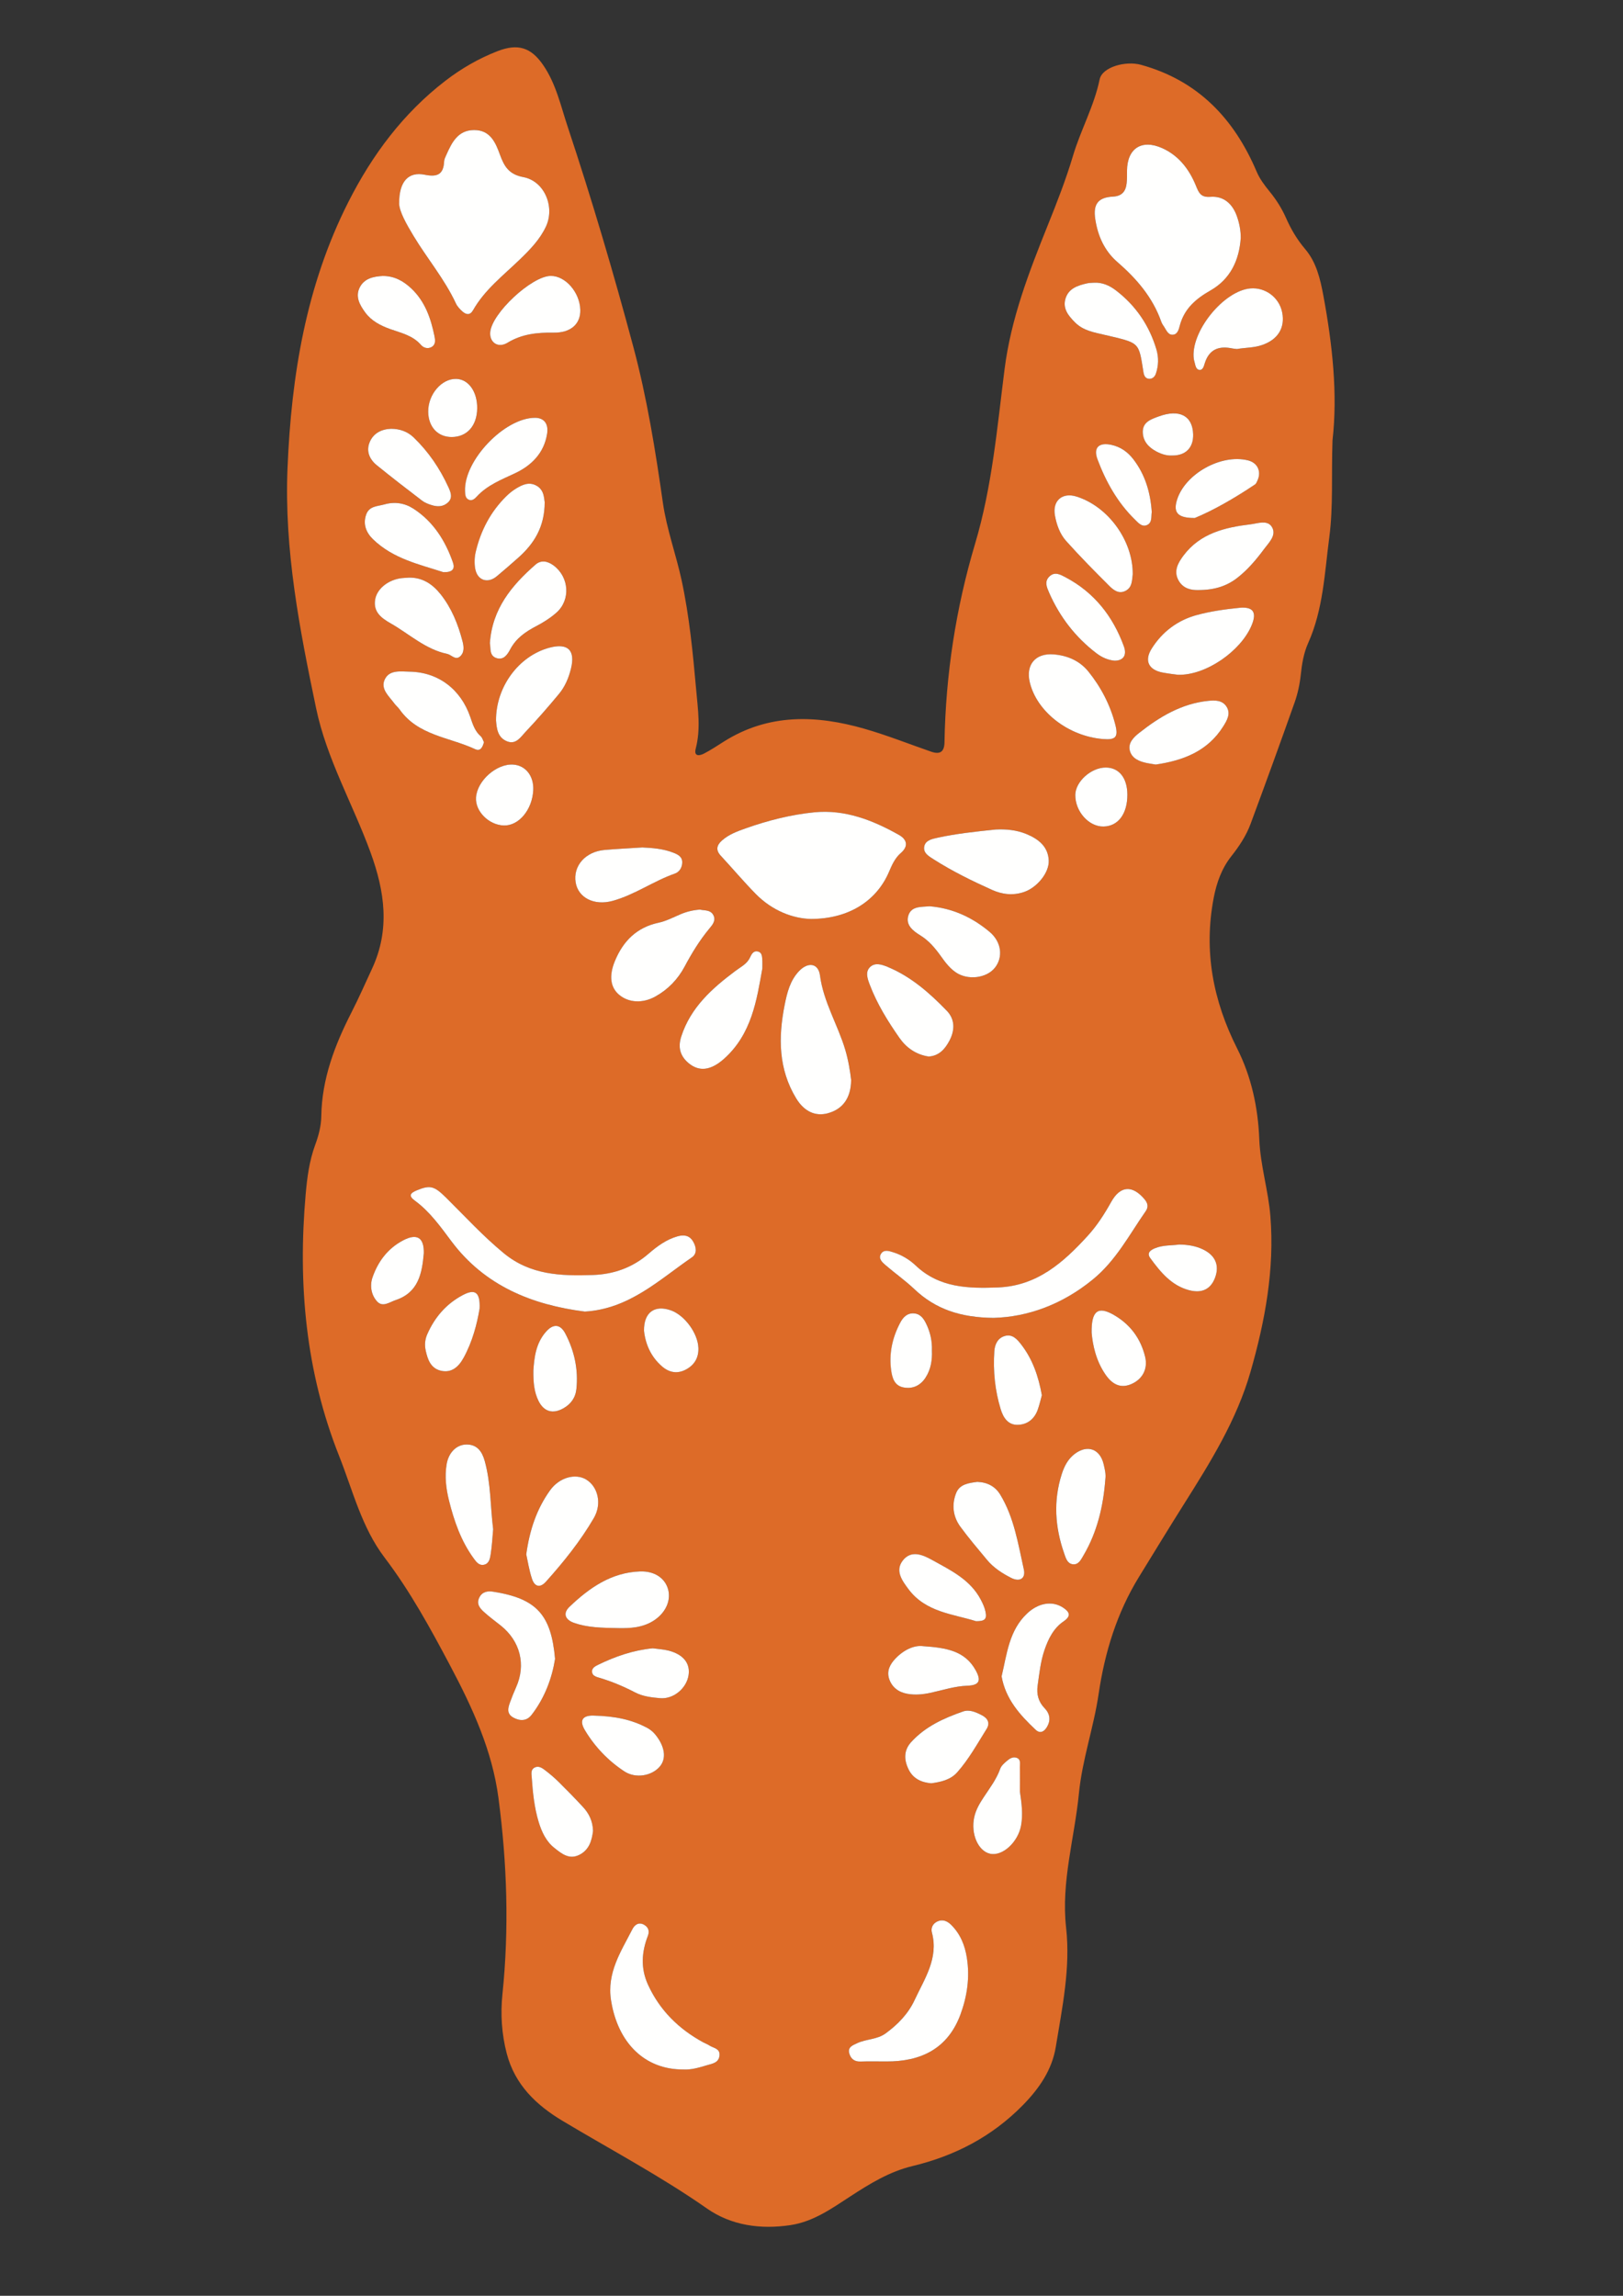 <?xml version="1.0" encoding="utf-8"?>
<!-- Generator: Adobe Illustrator 25.4.1, SVG Export Plug-In . SVG Version: 6.00 Build 0)  -->
<svg version="1.1" id="Layer_1" xmlns="http://www.w3.org/2000/svg" xmlns:xlink="http://www.w3.org/1999/xlink" x="0px" y="0px"
	 viewBox="0 0 595.28 841.89" style="enable-background:new 0 0 595.28 841.89;" xml:space="preserve">
<rect x="0" y="0" width="595.28" height="841.89" fill="#333333" stroke="none"/>
<style type="text/css">
	.st0{fill:#DD6B28;}
	.st1{fill:#FFFFFE;}
</style>
<path class="st0" d="M488.73,161.49c-0.44,12.84,0.31,24.27-1.18,35.57c-1.72,13.08-2.22,26.42-7.75,38.76
	c-1.65,3.69-2.29,7.66-2.72,11.71c-0.36,3.4-1.11,6.85-2.25,10.08c-5.27,14.89-10.67,29.74-16.16,44.55
	c-1.61,4.33-4.16,8.17-7.04,11.82c-3.54,4.48-5.41,9.7-6.48,15.31c-3.72,19.46-0.25,37.64,8.62,55.22
	c5.22,10.36,7.65,21.65,8.11,33.32c0.38,9.54,3.32,18.73,4.07,28.19c1.55,19.49-1.95,38.43-7.3,57.06
	c-5.06,17.64-14.65,33.04-24.33,48.38c-5.6,8.88-11.06,17.85-16.56,26.79c-8.12,13.21-12.57,27.71-14.81,42.94
	c-1.8,12.26-6.01,24.05-7.22,36.39c-1.6,16.42-6.59,32.51-4.71,49.29c1.66,14.8-1.42,29.28-3.78,43.74
	c-1.37,8.39-6.05,15.23-12.09,21.38c-11.36,11.56-24.94,18.59-40.54,22.34c-8.32,2-15.6,6.45-22.74,11.11
	c-6.84,4.46-13.57,9.27-21.96,10.53c-10.94,1.64-21.67,0.15-30.61-6.09c-17.02-11.9-35.31-21.56-53.05-32.19
	c-9.62-5.77-17.4-13.23-20.38-24.61c-1.88-7.19-2.34-14.52-1.58-21.86c2.49-24.05,1.68-48.04-1.47-71.92
	c-2.29-17.35-9.48-32.97-17.63-48.35c-7.29-13.76-14.69-27.34-24.13-39.77c-8.43-11.09-11.64-24.57-16.67-37.24
	c-12.3-30.97-15.16-63.03-12.29-95.88c0.54-6.17,1.33-12.32,3.49-18.18c1.26-3.41,2.2-6.97,2.25-10.52
	c0.21-13.78,4.96-26.14,11.1-38.16c2.68-5.25,5.05-10.65,7.53-16c6.64-14.32,4.67-28.29-0.59-42.67
	c-6.46-17.67-16.06-34.26-19.93-52.76c-6.07-29-11.73-58.11-10.5-88.05c1.4-33.97,6.79-67,22.33-97.67
	c8.75-17.28,20.13-32.55,35.61-44.45c5.84-4.49,12.18-8.15,19.06-10.83c7.4-2.88,12.26-1.48,16.77,5.09
	c4.73,6.88,6.44,14.97,9.03,22.74c8.85,26.61,16.78,53.48,24.03,80.56c5.04,18.81,8.1,37.98,10.85,57.2
	c1.4,9.76,4.82,18.94,6.88,28.48c2.85,13.25,4.13,26.73,5.34,40.22c0.64,7.18,1.7,14.27-0.17,21.44c-0.78,2.98,1.35,2.71,3.02,1.85
	c2.54-1.32,4.94-2.92,7.36-4.45c16.39-10.31,33.83-9.73,51.52-4.65c8.26,2.37,16.29,5.57,24.42,8.39c3.26,1.13,4.86,0.13,4.92-3.49
	c0.42-24.74,4.18-49.17,11.2-72.69c6.29-21.08,8.1-42.6,10.83-64.07c2.35-18.54,8.96-35.65,15.82-52.71
	c3.39-8.42,6.68-16.83,9.27-25.52c2.82-9.49,7.75-18.21,9.78-28.04c0.94-4.56,9.55-6.91,15.18-5.35
	c20.89,5.77,34.13,19.72,42.4,39.15c1.14,2.67,2.86,4.99,4.69,7.22c2.48,3.02,4.55,6.29,6.13,9.87c1.81,4.1,4.04,7.87,6.98,11.33
	c4.13,4.86,5.53,10.91,6.68,17.07C488.73,126.45,490.67,144.58,488.73,161.49z M455.08,87.24c0.02-2.79-0.53-5.46-1.46-8.05
	c-1.65-4.58-4.92-7.38-9.67-7.02c-3.49,0.26-4.23-1.39-5.31-4.04c-2.43-6-6.25-11.05-12.32-13.79c-7.57-3.42-12.9,0.05-12.97,8.25
	c-0.01,1.58,0.04,3.18-0.15,4.74c-0.36,2.91-1.75,4.59-5.02,4.76c-5.47,0.29-7.29,2.79-6.48,8.2c0.92,6.18,3.36,11.67,8.1,15.77
	c7.06,6.12,12.97,12.98,16.13,21.94c0.23,0.67,0.67,1.27,1.06,1.87c0.79,1.18,1.42,2.85,2.97,2.87c1.96,0.02,2.39-2.02,2.76-3.4
	c1.66-6.19,5.88-9.78,11.24-12.84C451.25,102.35,454.52,95.45,455.08,87.24z M146.4,74.69c0.09,2.83,2.6,7.38,5.26,11.81
	c5.03,8.35,11.4,15.86,15.55,24.77c0.53,1.13,1.47,2.14,2.42,2.98c1.36,1.2,2.76,1.48,3.88-0.49c4.28-7.53,11.08-12.74,17.16-18.61
	c3.71-3.59,7.36-7.31,9.58-12.08c3.36-7.22-0.57-16.67-8.32-18.11c-5.22-0.97-7-3.91-8.53-8.14c-1.63-4.51-3.57-9.13-9.5-9.11
	c-5.94,0.02-8.16,4.53-10.19,9.09c-0.35,0.78-0.78,1.61-0.82,2.43c-0.22,4.86-2.64,5.77-7.11,4.86
	C149.97,62.9,146.32,66.31,146.4,74.69z M297.42,336.99c13.95,0,24.14-6.67,28.65-17.31c1.07-2.54,2.2-5.05,4.32-6.88
	c2.99-2.58,2.15-5.02-0.66-6.61c-9.61-5.44-19.86-9.42-31.07-8.31c-8.54,0.85-16.97,2.99-25.13,5.87c-3.11,1.1-6.23,2.21-8.76,4.49
	c-1.92,1.73-2.35,3.48-0.43,5.55c4.3,4.65,8.39,9.49,12.82,14.01C283.32,334.07,291.01,336.86,297.42,336.99z M214.51,480.97
	c16.29-0.98,27.2-11.61,39.25-19.87c2-1.37,1.64-3.83,0.4-5.89c-1.35-2.24-3.4-2.47-5.65-1.83c-4.11,1.16-7.5,3.67-10.64,6.38
	c-5.93,5.13-12.78,7.55-20.5,7.81c-11.6,0.39-22.85,0.04-32.61-8c-7.58-6.25-14.16-13.44-21.09-20.29
	c-4.34-4.29-5.82-4.84-10.85-2.74c-2.33,0.97-3.15,1.95-0.66,3.77c5.52,4.03,9.36,9.5,13.43,14.93
	C177.85,471.58,195.22,478.52,214.51,480.97z M364.44,483.28c12.65-0.35,25.23-4.98,36.37-14.06c8.47-6.91,13.37-16.41,19.43-25.09
	c1.03-1.48,0.76-2.89-0.42-4.3c-4.42-5.29-8.88-5.09-12.25,0.93c-2.47,4.42-5.21,8.67-8.57,12.38c-8.93,9.82-18.6,18.44-32.97,18.99
	c-10.95,0.42-21.55,0.16-30.22-8.08c-2.25-2.14-5.03-3.81-8.11-4.79c-1.7-0.54-3.6-1.19-4.65,0.68c-0.93,1.66,0.58,3.01,1.73,4
	c3.48,3,7.28,5.66,10.6,8.82C343.11,480.11,352.36,483.18,364.44,483.28z M312.18,396.02c-0.37-3.26-1.01-7.21-2.18-11.09
	c-2.75-9.18-7.97-17.47-9.26-27.24c-0.59-4.45-4.32-5.04-7.6-1.66c-3.35,3.45-4.46,7.96-5.36,12.5
	c-2.36,11.89-2.31,23.52,4.24,34.27c2.97,4.88,7.11,6.66,11.57,5.45C309.08,406.76,312.11,402.71,312.18,396.02z M325.02,755.95
	c12.92,0.09,22.66-4.78,27.24-17.21c2.49-6.75,3.48-13.6,2.36-20.73c-0.73-4.66-2.42-8.87-5.84-12.21c-1.42-1.39-3.14-2.1-5.1-1.13
	c-1.62,0.8-2.32,2.38-1.89,3.99c2.52,9.47-2.71,16.95-6.34,24.77c-2.33,5.02-6.15,8.97-10.64,12.24c-3.15,2.3-7.14,2.02-10.51,3.62
	c-1.56,0.74-3.44,1.38-2.83,3.65c0.52,1.97,1.84,3.11,4.1,3.04C318.72,755.87,321.87,755.95,325.02,755.95z M250.66,758.9
	c2.78,0.18,5.67-0.66,8.57-1.53c2.06-0.61,4.45-0.9,4.67-3.67c0.21-2.54-2.25-2.63-3.72-3.59c-0.72-0.47-1.55-0.76-2.3-1.17
	c-8.95-4.9-15.91-11.72-20.2-21.1c-2.74-5.99-2.38-11.94-0.05-17.95c0.63-1.62,0.27-3.13-1.4-4.05c-2.06-1.14-3.52,0.13-4.29,1.64
	c-4.19,8.23-9.46,15.94-7.8,26.22C226.62,749.08,236.39,758.96,250.66,758.9z M365.24,304.19c-7.5,0.79-14.5,1.51-21.38,3.03
	c-1.93,0.42-4.34,0.89-4.84,3.08c-0.58,2.53,1.76,3.78,3.52,4.9c6.78,4.32,14,7.85,21.31,11.14c3.73,1.68,7.71,2.16,11.76,0.77
	c4.78-1.64,9.25-7.07,9.04-11.56c-0.24-5.15-3.77-7.84-8.09-9.65C372.78,304.3,368.78,304.02,365.24,304.19z M256.72,333.56
	c-2.58,0.2-4.92,0.76-7.18,1.73c-2.62,1.12-5.22,2.49-7.97,3.07c-8.07,1.72-13.05,6.79-16.05,14.13c-2.22,5.41-1.6,9.62,1.59,12.3
	c3.49,2.94,8.64,3.22,13.29,0.63c4.63-2.58,8.23-6.31,10.7-10.93c2.64-4.95,5.52-9.67,9.11-14c1.11-1.34,2.56-2.99,1.4-5.02
	C260.5,333.56,258.36,333.96,256.72,333.56z M279.61,355.14c0-1.58,0.04-2.16-0.01-2.73c-0.12-1.4,0.07-3.13-1.73-3.51
	c-1.51-0.32-2.23,0.98-2.79,2.2c-1.09,2.37-3.35,3.44-5.29,4.89c-8.59,6.41-16.47,13.4-19.93,24.1c-1.24,3.84-0.52,7.04,2.58,9.68
	c3.9,3.33,8.21,2.85,13.06-1.46C275.75,379.21,277.56,366.63,279.61,355.14z M404.47,271.01c4.74,0.4,5.79-0.65,4.58-5.34
	c-1.85-7.16-5.23-13.66-9.85-19.39c-3.19-3.97-7.7-5.9-12.76-6.3c-6.66-0.53-10.28,3.78-8.74,10.24
	C380.27,261,391.8,269.95,404.47,271.01z M203.58,608.34c-1.42-16.19-6.77-22.15-22.69-24.65c-2.04-0.32-4.08-0.01-5.13,2.22
	c-1.08,2.31,0.28,3.9,1.79,5.26c1.92,1.73,4.01,3.27,6.04,4.88c7.23,5.71,9.4,14.42,5.7,22.69c-0.82,1.83-1.57,3.7-2.25,5.59
	c-0.77,2.12-1.25,4.21,1.35,5.58c2.49,1.31,4.85,1.18,6.59-1.06C199.84,622.57,202.46,615.34,203.58,608.34z M193.02,570
	c0.57,2.55,1.06,5.83,2.07,8.94c0.93,2.84,2.89,3.56,5.12,1.08c6.53-7.27,12.66-14.9,17.57-23.34c3.09-5.31,1.46-11.6-2.87-14.16
	c-3.91-2.32-9.77-0.77-13.2,4.02C196.88,553.31,194.26,561.02,193.02,570z M432.04,247.45c10.27,0.29,23.05-8.68,27.02-18.09
	c2.02-4.78,0.66-6.98-4.54-6.46c-5.25,0.53-10.56,1.27-15.63,2.66c-6.97,1.92-12.63,6.16-16.49,12.33
	c-2.78,4.43-1.09,7.77,4.04,8.74C428.68,247.06,430.96,247.3,432.04,247.45z M340.6,387.44c3.82-0.23,6.04-2.75,7.7-5.95
	c1.98-3.82,1.97-7.74-1.04-10.85c-6.31-6.52-13.1-12.51-21.63-16.05c-2.16-0.9-4.67-1.74-6.5,0.02c-1.87,1.79-0.95,4.31-0.12,6.48
	c2.66,7.04,6.6,13.4,10.89,19.51C332.43,384.22,335.95,386.73,340.6,387.44z M227.56,597.06c2.97-0.03,8.16,0.07,12.68-3.08
	c4.18-2.91,6.02-7.44,4.71-11.51c-1.26-3.94-5.06-6.4-10.22-6.21c-10.54,0.38-18.6,6.04-25.85,12.97c-2.45,2.34-1.67,4.71,1.65,5.88
	C215.3,596.8,220.34,596.97,227.56,597.06z M181.93,264.16c0.23,2.8,0.48,6.33,4.15,7.73c3.23,1.24,4.95-1.67,6.7-3.52
	c4.23-4.48,8.29-9.14,12.23-13.88c2.21-2.66,3.58-5.9,4.41-9.25c1.7-6.87-1.15-9.56-8.01-7.69
	C190.3,240.57,181.89,251.82,181.93,264.16z M415.46,210.59c0.1-12.28-8.92-24.78-20.55-28.48c-5.28-1.68-8.95,1.5-7.97,6.92
	c0.62,3.44,1.82,6.8,4.11,9.36c5.05,5.64,10.38,11.03,15.74,16.38c1.58,1.58,3.55,3.21,6.11,1.86
	C415.3,215.35,415.16,212.85,415.46,210.59z M149.88,211.83c-1.14,0.1-2.31,0.1-3.43,0.32c-4.6,0.88-8.26,4.05-8.85,7.78
	c-0.73,4.59,2.43,6.8,5.73,8.69c6.81,3.89,12.7,9.5,20.7,11.18c1.58,0.33,2.98,2.43,4.69,0.96c1.73-1.49,1.39-3.79,0.9-5.7
	c-1.61-6.15-3.97-12.03-7.95-17.06C158.69,214.24,154.96,211.68,149.88,211.83z M367.37,614.74c1.45,8.34,6.74,14.18,12.49,19.59
	c1.99,1.87,3.71,0.15,4.6-1.94c0.96-2.25,0.29-4.32-1.3-5.95c-2.32-2.38-3.02-5.21-2.58-8.31c0.62-4.39,1.07-8.84,2.52-13.07
	c1.42-4.12,3.32-7.99,7.05-10.53c3.06-2.08,1.91-3.65-0.44-5.13c-3.86-2.42-8.86-1.59-12.95,2.24
	C370.09,597.89,369.32,606.53,367.37,614.74z M177.5,272.16c-0.36-0.69-0.58-1.64-1.18-2.16c-2.19-1.9-2.96-4.53-3.84-7.09
	c-3.44-10.07-11.64-16.41-22.19-16.6c-3.26-0.06-7.56-0.82-9.23,2.98c-1.52,3.46,1.65,6.03,3.55,8.64c0.59,0.81,1.4,1.46,1.98,2.27
	c6.76,9.57,18.25,10.11,27.69,14.53C176.23,275.65,177.02,273.95,177.5,272.16z M235.6,310.77c-4.92,0.32-9.36,0.54-13.8,0.91
	c-7.05,0.6-11.65,5.81-10.66,11.92c0.91,5.58,6.74,8.64,13.59,6.75c8.06-2.22,14.93-7.25,22.8-10c1.66-0.58,2.68-2.21,2.7-4.11
	c0.02-2.14-1.68-2.94-3.27-3.55C243.16,311.21,239.15,310.93,235.6,310.77z M405.41,542.48c0.28-1.92-0.21-3.75-0.65-5.56
	c-1.32-5.55-5.85-7.23-10.44-3.88c-2.54,1.86-3.95,4.55-4.89,7.45c-3.15,9.82-2.51,19.57,0.87,29.19c0.55,1.58,1.08,3.6,3,3.93
	c2.27,0.39,3.2-1.73,4.09-3.26C402.46,561.77,404.67,552.32,405.41,542.48z M453.7,127.99c3.04-0.54,6.23-0.41,9.27-1.47
	c5.74-1.99,8.4-6.29,7.29-11.93c-1.07-5.44-6.11-9.25-11.62-8.8c-9.9,0.81-22.15,16.07-20.79,25.91c0.06,0.43,0.21,0.84,0.31,1.26
	c0.28,1.11,0.52,2.58,1.71,2.72c1.35,0.15,1.68-1.41,1.99-2.43c1.59-5.14,5.16-6.48,10.05-5.46
	C452.48,127.89,453.06,127.91,453.7,127.99z M439.36,216.38c6.13,0.02,10.67-1.47,14.64-4.61c3.74-2.96,6.79-6.58,9.61-10.38
	c1.75-2.36,4.61-4.99,2.99-7.97c-1.6-2.93-5.28-1.45-7.94-1.13c-9.38,1.12-18.43,3.28-24.56,11.42c-2,2.65-3.76,5.67-1.85,9.13
	C434.01,216.03,437.18,216.42,439.36,216.38z M180.88,560.78c-1.05-8.19-0.79-16.74-3.07-24.98c-0.94-3.41-2.72-6.14-6.75-6.09
	c-3.68,0.05-6.56,3-7.25,7.32c-0.72,4.46-0.19,8.88,0.89,13.23c1.87,7.56,4.42,14.86,9.07,21.23c0.9,1.24,1.95,2.73,3.82,2.29
	c1.87-0.44,2.14-2.3,2.38-3.78C180.43,567.05,180.57,564.02,180.88,560.78z M199.78,184.14c-0.29-1.65-0.23-4.54-3.09-6.08
	c-2.66-1.43-5.04-0.3-7.28,1.04c-1.34,0.8-2.6,1.81-3.71,2.91c-5.78,5.7-9.4,12.65-11.22,20.51c-0.44,1.91-0.5,4.05-0.17,5.99
	c0.75,4.36,4.6,5.64,7.96,2.8c2.63-2.22,5.24-4.47,7.81-6.75C195.88,199.39,199.78,193.24,199.78,184.14z M358.44,543.42
	c-2.96,0.41-6.44,0.74-7.76,4.12c-1.66,4.22-1.17,8.6,1.55,12.31c3.05,4.16,6.42,8.09,9.71,12.08c2.42,2.93,5.58,4.98,8.9,6.68
	c3.16,1.61,5.43,0.28,4.67-3.12c-2.1-9.34-3.54-18.95-8.62-27.35C365.05,545.12,362.22,543.56,358.44,543.42z M340.98,332.34
	c-3.13,0.3-6.72-0.13-7.82,3.42c-1.08,3.48,1.74,5.64,4.29,7.2c3.3,2.02,5.61,4.83,7.79,7.89c1.5,2.11,3.09,4.16,5.23,5.67
	c4.38,3.08,11.38,2.25,14.47-1.67c3.01-3.83,2.43-9.39-1.94-13.08C356.63,336.38,349.27,333.02,340.98,332.34z M423.9,280.37
	c9.96-1.47,19.03-4.82,24.79-14.06c1.37-2.2,2.82-4.64,1.16-7.21c-1.51-2.36-4.16-2.36-6.63-2.11c-9.8,1-17.88,5.83-25.4,11.76
	c-2.02,1.59-4.16,3.69-3.42,6.52c0.76,2.91,3.51,3.98,6.3,4.55C421.68,280.03,422.68,280.17,423.9,280.37z M202,101.18
	c-6.98,0.05-21.68,13.74-22.21,20.69c-0.28,3.72,2.86,5.93,6.35,3.81c5.33-3.23,10.92-3.78,16.89-3.69c6.35,0.09,9.93-3.21,9.8-8.36
	C212.67,107.22,207.39,101.14,202,101.18z M179.68,235.87c0.38,1.87-0.32,4.67,2.56,5.5c2.61,0.75,3.97-1.49,4.94-3.31
	c2.15-4.02,5.55-6.38,9.44-8.41c2.65-1.38,5.25-3.02,7.48-4.99c5.28-4.69,4.65-13.01-1-17.26c-2.24-1.68-4.65-2.12-6.7-0.33
	C187.69,214.68,180.53,223.27,179.68,235.87z M401.31,103.67c-0.86,0.07-1.74,0.04-2.57,0.23c-3.44,0.79-6.86,1.85-7.97,5.68
	c-1.06,3.66,1.14,6.28,3.55,8.69c3.03,3.03,6.99,3.63,10.93,4.56c12.86,3.04,12.35,2.38,14.13,13.65c0.21,1.31,0.71,2.31,1.98,2.43
	c1.21,0.11,2.15-0.65,2.57-1.87c1.03-2.95,1.08-5.97,0.2-8.91c-2.62-8.8-7.56-16.07-14.87-21.65
	C406.94,104.69,404.34,103.52,401.31,103.67z M341.55,653.95c3.6-0.48,7.05-1.27,9.45-3.96c4.3-4.83,7.42-10.51,10.84-15.96
	c1.34-2.14,0.48-3.89-1.62-4.99c-2.18-1.15-4.61-2.27-7-1.44c-7.07,2.46-13.87,5.54-19.04,11.23c-2.76,3.04-2.65,6.55-0.93,10.04
	C334.96,652.33,338.03,653.66,341.55,653.95z M162.56,209.81c3.41,0.14,4.37-1.18,3.57-3.48c-2.79-8.05-7.2-15.02-14.44-19.75
	c-3.2-2.09-6.89-2.71-10.73-1.6c-2.54,0.73-5.57,0.54-6.68,3.75c-1.23,3.56,0.04,6.6,2.51,9.01
	C144.2,204.94,154,206.99,162.56,209.81z M143.38,157.24c-3.48,0.14-6.45,1.63-7.82,4.96c-1.35,3.29,0,6.29,2.65,8.44
	c5.45,4.42,11.01,8.7,16.58,12.96c1,0.76,2.26,1.24,3.48,1.63c2.14,0.68,4.31,0.67,6.05-0.98c1.86-1.76,0.91-3.88,0.12-5.61
	c-3.12-6.84-7.3-13-12.74-18.22C149.48,158.26,146.63,157.22,143.38,157.24z M217.51,671.41c-0.11-3.66-1.53-6.44-3.71-8.81
	c-2.91-3.16-5.93-6.22-8.98-9.24c-1.52-1.51-3.18-2.89-4.88-4.2c-1.12-0.87-2.44-1.77-3.93-0.96c-1.39,0.76-1.08,2.21-0.99,3.49
	c0.39,5.58,0.92,11.16,2.58,16.53c1.11,3.6,2.71,7.04,5.73,9.42c2.56,2.02,5.28,4.33,8.92,2.65
	C216.11,678.52,217.08,674.93,217.51,671.41z M196.25,153.21c-11.19-0.03-26.17,15.66-25.67,26.89c0.05,1.16,0.05,2.42,1.2,3.06
	c1.25,0.7,2.32-0.22,3.03-1c3.9-4.28,9.07-6.25,14.15-8.65c5.98-2.83,10.62-7.39,11.72-14.48
	C201.23,155.4,199.55,153.22,196.25,153.21z M239.4,604.45c-7.17,0.7-13.75,2.98-20.09,6.08c-1.04,0.51-2.21,1.17-2.17,2.44
	c0.05,1.57,1.5,1.94,2.74,2.3c4.55,1.34,8.88,3.17,13.09,5.37c2.82,1.47,6.04,1.83,9.16,2.1c4.88,0.42,9.65-3.58,10.41-8.38
	c0.69-4.36-1.84-7.63-7.26-9.05C243.37,604.81,241.34,604.72,239.4,604.45z M338.61,603.67c-3.17-0.44-7.01,1.24-10.17,4.54
	c-1.97,2.06-3.3,4.49-2.33,7.43c1.03,3.15,3.5,4.92,6.63,5.5c2.83,0.52,5.71,0.25,8.56-0.36c4.48-0.97,8.85-2.43,13.5-2.6
	c4.42-0.16,5.22-1.83,2.99-5.78C353.88,605.42,347.16,604.23,338.61,603.67z M374.08,657c0-3.02,0.04-6.03-0.02-9.05
	c-0.02-1.22,0.43-2.77-1.19-3.35c-1.36-0.49-2.57,0.29-3.55,1.12c-0.96,0.82-2.07,1.78-2.48,2.91c-1.38,3.86-3.83,7.06-6.04,10.41
	c-1.51,2.29-2.91,4.65-3.49,7.36c-1.31,6.14,1.44,12.41,5.81,13.38c4.55,1.01,10.23-4.21,11.36-10.3
	C375.27,665.3,374.68,661.16,374.08,657z M140.3,101.2c-3.26,0.21-6.62,0.84-8.33,4.15c-1.75,3.4-0.05,6.44,1.95,9.18
	c2.29,3.15,5.64,4.87,9.19,6.14c4.03,1.44,8.28,2.34,11.3,5.82c0.95,1.1,2.52,1.57,3.94,0.73c1.52-0.9,1.29-2.55,1.01-3.91
	c-1.33-6.57-3.47-12.79-8.53-17.55C147.92,103.03,144.59,101.17,140.3,101.2z M357.99,594.51c3.27,0.02,4.05-0.81,3.49-3.45
	c-0.32-1.51-0.99-2.99-1.71-4.38c-3.9-7.47-11.17-10.88-18.03-14.69c-3.44-1.91-7.55-3.6-10.57,0.23
	c-2.98,3.77-0.27,7.42,2.02,10.51C339.5,591.25,349.58,591.86,357.99,594.51z M408.77,242.28c3.18,0.02,4.64-1.93,3.43-5.24
	c-4.02-11.03-10.87-19.76-21.38-25.32c-1.89-1-3.96-2.2-5.94-0.3c-1.95,1.87-0.92,4.06-0.07,5.99c3.89,8.83,9.61,16.26,17.28,22.12
	C404.04,241.01,406.27,242.04,408.77,242.28z M217.54,629.12c-3.6-0.05-5.29,1.57-2.99,5.39c3.65,6.09,8.54,11.2,14.47,15.09
	c4.14,2.72,10.02,1.63,12.94-1.72c2.56-2.95,1.95-7.41-1.56-11.74c-0.92-1.14-2.01-2.01-3.31-2.67
	C231.62,630.66,225.82,629.31,217.54,629.12z M382.13,511.64c-1.24-6.93-3.42-13.28-7.68-18.73c-1.41-1.8-3.12-3.71-5.76-3.03
	c-2.73,0.71-3.82,3.07-3.99,5.61c-0.49,7.22,0.22,14.38,2.34,21.3c0.9,2.94,2.6,5.79,6.2,5.71c3.61-0.07,6.19-2.14,7.4-5.61
	C381.26,515.14,381.67,513.31,382.13,511.64z M438.23,189.95c6.78-2.79,14.59-7.28,22.1-12.33c0.43-0.29,0.65-0.93,0.88-1.45
	c1.52-3.29,0.01-6.47-3.46-7.35c-9.98-2.52-23.42,5.1-26.17,14.83C430.38,187.94,431.94,190.01,438.23,189.95z M195.63,502.58
	c-0.05,4.38,0.28,7.95,1.94,11.23c1.94,3.85,5.16,4.79,8.96,2.7c2.81-1.55,4.55-3.91,4.89-7.15c0.75-7.19-0.75-14.01-4.06-20.33
	c-1.87-3.57-4.47-3.68-7.16-0.59C196.49,492.69,195.94,498,195.63,502.58z M400.39,488.72c0.37,4.42,1.57,10.29,5.13,15.4
	c2.76,3.96,5.91,5,9.56,3.38c3.97-1.77,5.99-5.5,4.95-9.9c-1.6-6.77-5.54-12-11.54-15.43C402.81,478.93,400.25,480.58,400.39,488.72
	z M175.91,479.83c0.25-6.02-1.67-7.3-6.23-4.88c-6.02,3.2-10.25,8.12-12.99,14.37c-0.84,1.93-0.99,3.93-0.56,5.9
	c0.71,3.3,1.84,6.58,5.58,7.44c3.99,0.92,6.55-1.51,8.3-4.7C173.28,492,174.97,485.5,175.91,479.83z M195.58,289.79
	c0.27-5.22-2.8-9.13-7.38-9.41c-6.13-0.37-13.22,5.93-13.61,12.1c-0.32,5.04,4.68,10.06,10.19,10.23
	C190.28,302.88,195.21,296.97,195.58,289.79z M236.21,488c0.5,4.76,2.44,9.56,6.76,13.18c2.69,2.26,5.67,2.67,8.77,0.95
	c3.02-1.67,4.54-4.3,4.43-7.79c-0.18-5.46-5.09-12.12-10.19-13.87C240.11,478.47,236.11,481.24,236.21,488z M422.44,187.78
	c-0.49-7.2-2.42-13.7-6.74-19.36c-2.08-2.72-4.72-4.57-8.09-5.29c-4.56-0.97-6.67,1.03-5.06,5.32c3.09,8.24,7.35,15.86,13.73,22.08
	c1.18,1.15,2.55,2.83,4.39,2.03C422.7,191.67,422.17,189.38,422.44,187.78z M341.8,495.23c0.14-3.38-0.56-6.6-1.99-9.63
	c-0.94-1.99-2.18-3.86-4.67-3.98c-2.48-0.12-3.93,1.49-4.98,3.5c-2.88,5.49-4.14,11.29-3.26,17.49c0.4,2.83,1.25,5.51,4.46,6.15
	c3.44,0.68,6.27-0.69,8.15-3.61C341.42,502.16,341.95,498.75,341.8,495.23z M155.44,459.55c0.13-5.73-2.5-7.34-7.51-4.72
	c-5.67,2.96-9.23,7.73-11.28,13.56c-1.07,3.05-0.53,6.52,1.7,8.92c2.04,2.2,4.56,0.19,6.78-0.55
	C153.46,473.97,154.82,466.98,155.44,459.55z M413.49,291.38c-0.03-6.08-3.02-9.87-7.86-9.92c-5.36-0.06-11.17,5.12-11.23,10.01
	c-0.07,6.1,4.96,11.74,10.38,11.62C410.13,302.97,413.52,298.42,413.49,291.38z M432.51,456.38c-2.77,0.4-5.99,0.13-8.96,1.39
	c-1.53,0.65-3.04,1.69-1.68,3.55c3.74,5.13,7.76,10.08,14.24,11.8c4.89,1.3,8.1-0.48,9.62-4.78c1.57-4.43-0.04-8.06-4.55-10.19
	C438.55,456.9,435.74,456.42,432.51,456.38z M175.02,149.71c0.05-6.08-3.13-10.6-7.59-10.76c-5.41-0.2-10.46,5.69-10.36,12.11
	c0.08,5.53,3.54,9.22,8.63,9.2C171.32,160.23,174.96,156.12,175.02,149.71z M429.99,167.04c4.9,0.03,7.77-2.89,7.63-7.77
	c-0.2-6.84-5.02-9.37-12.66-6.55c-2.69,0.99-5.74,1.98-5.81,5.5c-0.06,3.47,2.09,5.84,5.08,7.39
	C426.01,166.54,427.92,167.16,429.99,167.04z"/>
<path class="st1" d="M455.08,87.24c-0.56,8.22-3.83,15.12-11.11,19.27c-5.36,3.06-9.58,6.65-11.24,12.84
	c-0.37,1.38-0.8,3.42-2.76,3.4c-1.56-0.01-2.19-1.68-2.97-2.87c-0.4-0.6-0.83-1.2-1.06-1.87c-3.15-8.96-9.07-15.82-16.13-21.94
	c-4.74-4.11-7.18-9.59-8.1-15.77c-0.81-5.41,1.01-7.92,6.48-8.2c3.26-0.17,4.66-1.85,5.02-4.76c0.19-1.56,0.14-3.16,0.15-4.74
	c0.07-8.2,5.4-11.67,12.97-8.25c6.07,2.75,9.89,7.8,12.32,13.79c1.08,2.66,1.82,4.3,5.31,4.04c4.76-0.36,8.02,2.44,9.67,7.02
	C454.55,81.78,455.09,84.44,455.08,87.24z"/>
<path class="st1" d="M146.4,74.69c-0.07-8.38,3.57-11.79,9.38-10.61c4.48,0.91,6.89,0,7.11-4.86c0.04-0.82,0.47-1.65,0.82-2.43
	c2.03-4.56,4.25-9.08,10.19-9.09c5.93-0.02,7.87,4.6,9.5,9.11c1.53,4.23,3.31,7.17,8.53,8.14c7.75,1.44,11.68,10.89,8.32,18.11
	c-2.22,4.77-5.87,8.49-9.58,12.08c-6.08,5.88-12.88,11.08-17.16,18.61c-1.12,1.96-2.52,1.68-3.88,0.49
	c-0.95-0.84-1.9-1.85-2.42-2.98c-4.15-8.91-10.52-16.42-15.55-24.77C148.99,82.08,146.48,77.52,146.4,74.69z"/>
<path class="st1" d="M297.42,336.99c-6.42-0.13-14.1-2.92-20.25-9.19c-4.43-4.52-8.52-9.36-12.82-14.01
	c-1.92-2.08-1.48-3.83,0.43-5.55c2.53-2.27,5.65-3.39,8.76-4.49c8.16-2.89,16.58-5.02,25.13-5.87c11.2-1.11,21.45,2.87,31.07,8.31
	c2.8,1.59,3.65,4.03,0.66,6.61c-2.12,1.83-3.25,4.35-4.32,6.88C321.56,330.31,311.37,336.99,297.42,336.99z"/>
<path class="st1" d="M214.51,480.97c-19.28-2.45-36.65-9.38-48.91-25.74c-4.07-5.43-7.92-10.89-13.43-14.93
	c-2.49-1.82-1.67-2.79,0.66-3.77c5.03-2.1,6.51-1.55,10.85,2.74c6.93,6.86,13.51,14.05,21.09,20.29c9.75,8.04,21,8.39,32.61,8
	c7.71-0.26,14.57-2.68,20.5-7.81c3.14-2.72,6.53-5.22,10.64-6.38c2.25-0.63,4.3-0.41,5.65,1.83c1.24,2.06,1.6,4.52-0.4,5.89
	C241.7,469.36,230.79,479.99,214.51,480.97z"/>
<path class="st1" d="M364.44,483.28c-12.07-0.1-21.32-3.18-29.06-10.53c-3.32-3.16-7.12-5.82-10.6-8.82c-1.15-0.99-2.66-2.34-1.73-4
	c1.05-1.87,2.95-1.22,4.65-0.68c3.07,0.98,5.86,2.65,8.11,4.79c8.67,8.24,19.27,8.5,30.22,8.08c14.37-0.56,24.04-9.18,32.97-18.99
	c3.37-3.7,6.1-7.95,8.57-12.38c3.36-6.02,7.82-6.22,12.25-0.93c1.18,1.41,1.45,2.82,0.42,4.3c-6.05,8.68-10.95,18.18-19.43,25.09
	C389.67,478.31,377.08,482.93,364.44,483.28z"/>
<path class="st1" d="M312.18,396.02c-0.07,6.69-3.1,10.74-8.58,12.23c-4.46,1.21-8.6-0.57-11.57-5.45
	c-6.55-10.75-6.6-22.38-4.24-34.27c0.9-4.54,2.01-9.05,5.36-12.5c3.28-3.38,7.01-2.79,7.6,1.66c1.29,9.77,6.51,18.06,9.26,27.24
	C311.16,388.81,311.8,392.77,312.18,396.02z"/>
<path class="st1" d="M325.02,755.95c-3.15,0-6.3-0.08-9.44,0.03c-2.26,0.08-3.58-1.07-4.1-3.04c-0.6-2.27,1.28-2.91,2.83-3.65
	c3.37-1.6,7.36-1.32,10.51-3.62c4.49-3.27,8.31-7.22,10.64-12.24c3.63-7.82,8.86-15.3,6.34-24.77c-0.43-1.61,0.27-3.18,1.89-3.99
	c1.95-0.97,3.67-0.26,5.1,1.13c3.42,3.34,5.12,7.55,5.84,12.21c1.11,7.13,0.12,13.98-2.36,20.73
	C347.67,751.17,337.93,756.04,325.02,755.95z"/>
<path class="st1" d="M250.66,758.9c-14.27,0.07-24.04-9.82-26.52-25.21c-1.66-10.28,3.61-17.99,7.8-26.22
	c0.77-1.51,2.23-2.78,4.29-1.64c1.67,0.93,2.03,2.44,1.4,4.05c-2.33,6.01-2.69,11.96,0.05,17.95c4.3,9.39,11.25,16.2,20.2,21.1
	c0.76,0.41,1.59,0.7,2.3,1.17c1.46,0.96,3.92,1.05,3.72,3.59c-0.22,2.78-2.61,3.06-4.67,3.67
	C256.33,758.23,253.44,759.08,250.66,758.9z"/>
<path class="st1" d="M365.24,304.19c3.54-0.17,7.54,0.11,11.32,1.7c4.32,1.82,7.85,4.51,8.09,9.65c0.21,4.5-4.27,9.92-9.04,11.56
	c-4.04,1.39-8.03,0.91-11.76-0.77c-7.31-3.29-14.53-6.82-21.31-11.14c-1.76-1.12-4.1-2.37-3.52-4.9c0.5-2.19,2.91-2.65,4.84-3.08
	C350.74,305.7,357.73,304.97,365.24,304.19z"/>
<path class="st1" d="M256.72,333.56c1.64,0.4,3.78,0,4.87,1.92c1.16,2.03-0.29,3.69-1.4,5.02c-3.59,4.33-6.47,9.05-9.11,14
	c-2.47,4.62-6.06,8.35-10.7,10.93c-4.66,2.59-9.8,2.31-13.29-0.63c-3.19-2.68-3.8-6.9-1.59-12.3c3.01-7.34,7.98-12.41,16.05-14.13
	c2.75-0.59,5.35-1.95,7.97-3.07C251.81,334.31,254.15,333.75,256.72,333.56z"/>
<path class="st1" d="M279.61,355.14c-2.05,11.49-3.86,24.07-14.1,33.17c-4.86,4.31-9.16,4.79-13.06,1.46
	c-3.09-2.64-3.82-5.84-2.58-9.68c3.46-10.7,11.34-17.68,19.93-24.1c1.94-1.45,4.21-2.52,5.29-4.89c0.56-1.22,1.28-2.52,2.79-2.2
	c1.79,0.38,1.61,2.11,1.73,3.51C279.65,352.98,279.61,353.56,279.61,355.14z"/>
<path class="st1" d="M404.47,271.01c-12.67-1.06-24.2-10.02-26.77-20.8c-1.54-6.46,2.08-10.77,8.74-10.24
	c5.05,0.4,9.56,2.34,12.76,6.3c4.62,5.73,8,12.23,9.85,19.39C410.26,270.36,409.21,271.41,404.47,271.01z"/>
<path class="st1" d="M203.58,608.34c-1.12,7.01-3.74,14.23-8.6,20.51c-1.74,2.24-4.09,2.38-6.59,1.06c-2.6-1.37-2.12-3.46-1.35-5.58
	c0.68-1.89,1.43-3.75,2.25-5.59c3.71-8.27,1.53-16.98-5.7-22.69c-2.03-1.6-4.12-3.15-6.04-4.88c-1.51-1.36-2.88-2.95-1.79-5.26
	c1.05-2.23,3.08-2.55,5.13-2.22C196.81,586.19,202.17,592.15,203.58,608.34z"/>
<path class="st1" d="M193.02,570c1.24-8.98,3.86-16.69,8.71-23.46c3.43-4.79,9.29-6.33,13.2-4.02c4.33,2.57,5.96,8.85,2.87,14.16
	c-4.92,8.44-11.05,16.07-17.57,23.34c-2.23,2.48-4.2,1.76-5.12-1.08C194.08,575.83,193.59,572.55,193.02,570z"/>
<path class="st1" d="M432.04,247.45c-1.08-0.15-3.36-0.39-5.61-0.82c-5.13-0.97-6.81-4.31-4.04-8.74
	c3.87-6.18,9.52-10.42,16.49-12.33c5.08-1.39,10.38-2.13,15.63-2.66c5.2-0.52,6.56,1.67,4.54,6.46
	C455.08,238.77,442.3,247.74,432.04,247.45z"/>
<path class="st1" d="M340.6,387.44c-4.65-0.71-8.17-3.22-10.7-6.83c-4.28-6.12-8.22-12.47-10.89-19.51
	c-0.82-2.17-1.75-4.69,0.12-6.48c1.83-1.76,4.34-0.92,6.5-0.02c8.53,3.55,15.33,9.54,21.63,16.05c3,3.1,3.01,7.03,1.04,10.85
	C346.64,384.69,344.42,387.21,340.6,387.44z"/>
<path class="st1" d="M227.56,597.06c-7.22-0.09-12.26-0.26-17.04-1.95c-3.32-1.17-4.1-3.54-1.65-5.88
	c7.26-6.93,15.31-12.59,25.85-12.97c5.17-0.19,8.96,2.28,10.22,6.21c1.3,4.06-0.53,8.59-4.71,11.51
	C235.72,597.13,230.53,597.04,227.56,597.06z"/>
<path class="st1" d="M181.93,264.16c-0.04-12.34,8.37-23.59,19.47-26.61c6.86-1.86,9.71,0.82,8.01,7.69
	c-0.83,3.36-2.19,6.59-4.41,9.25c-3.94,4.74-7.99,9.4-12.23,13.88c-1.75,1.85-3.48,4.76-6.7,3.52
	C182.41,270.49,182.16,266.96,181.93,264.16z"/>
<path class="st1" d="M415.46,210.59c-0.29,2.26-0.16,4.76-2.57,6.04c-2.56,1.36-4.52-0.28-6.11-1.86
	c-5.36-5.35-10.69-10.74-15.74-16.38c-2.29-2.56-3.49-5.92-4.11-9.36c-0.98-5.43,2.7-8.6,7.97-6.92
	C406.54,185.81,415.56,198.32,415.46,210.59z"/>
<path class="st1" d="M149.88,211.83c5.09-0.15,8.82,2.42,11.78,6.16c3.98,5.03,6.34,10.91,7.95,17.06c0.5,1.9,0.83,4.21-0.9,5.7
	c-1.7,1.47-3.11-0.63-4.69-0.96c-8-1.68-13.89-7.29-20.7-11.18c-3.31-1.89-6.46-4.1-5.73-8.69c0.59-3.73,4.25-6.9,8.85-7.78
	C147.57,211.93,148.73,211.93,149.88,211.83z"/>
<path class="st1" d="M367.37,614.74c1.95-8.21,2.72-16.85,9.39-23.1c4.09-3.84,9.09-4.66,12.95-2.24c2.35,1.48,3.5,3.05,0.44,5.13
	c-3.73,2.54-5.63,6.4-7.05,10.53c-1.45,4.23-1.9,8.68-2.52,13.07c-0.44,3.1,0.26,5.93,2.58,8.31c1.59,1.63,2.26,3.7,1.3,5.95
	c-0.89,2.09-2.61,3.81-4.6,1.94C374.11,628.92,368.82,623.08,367.37,614.74z"/>
<path class="st1" d="M177.5,272.16c-0.48,1.79-1.27,3.49-3.22,2.57c-9.44-4.42-20.93-4.96-27.69-14.53
	c-0.58-0.82-1.39-1.46-1.98-2.27c-1.9-2.61-5.07-5.18-3.55-8.64c1.67-3.8,5.97-3.03,9.23-2.98c10.55,0.19,18.74,6.53,22.19,16.6
	c0.88,2.57,1.65,5.19,3.84,7.09C176.91,270.52,177.13,271.47,177.5,272.16z"/>
<path class="st1" d="M235.6,310.77c3.55,0.16,7.57,0.44,11.36,1.92c1.59,0.62,3.29,1.42,3.27,3.55c-0.02,1.9-1.04,3.53-2.7,4.11
	c-7.86,2.75-14.74,7.78-22.8,10c-6.85,1.89-12.68-1.17-13.59-6.75c-1-6.11,3.61-11.32,10.66-11.92
	C226.23,311.3,230.68,311.09,235.6,310.77z"/>
<path class="st1" d="M405.41,542.48c-0.74,9.83-2.95,19.28-8,27.87c-0.9,1.52-1.83,3.65-4.09,3.26c-1.92-0.33-2.45-2.35-3-3.93
	c-3.38-9.62-4.03-19.37-0.87-29.19c0.93-2.9,2.34-5.59,4.89-7.45c4.59-3.35,9.11-1.67,10.44,3.88
	C405.2,538.73,405.69,540.56,405.41,542.48z"/>
<path class="st1" d="M453.7,127.99c-0.65-0.08-1.22-0.1-1.78-0.22c-4.89-1.01-8.45,0.33-10.05,5.46c-0.32,1.02-0.65,2.58-1.99,2.43
	c-1.19-0.14-1.44-1.6-1.71-2.72c-0.1-0.42-0.25-0.83-0.31-1.26c-1.36-9.84,10.89-25.1,20.79-25.91c5.51-0.45,10.55,3.36,11.62,8.8
	c1.11,5.65-1.56,9.94-7.29,11.93C459.93,127.58,456.74,127.45,453.7,127.99z"/>
<path class="st1" d="M439.36,216.38c-2.18,0.04-5.35-0.35-7.11-3.55c-1.91-3.45-0.14-6.47,1.85-9.13
	c6.12-8.14,15.18-10.3,24.56-11.42c2.66-0.32,6.34-1.8,7.94,1.13c1.62,2.98-1.24,5.6-2.99,7.97c-2.82,3.8-5.87,7.43-9.61,10.38
	C450.03,214.91,445.49,216.4,439.36,216.38z"/>
<path class="st1" d="M180.88,560.78c-0.3,3.24-0.44,6.26-0.92,9.23c-0.24,1.47-0.51,3.33-2.38,3.78c-1.87,0.44-2.91-1.05-3.82-2.29
	c-4.65-6.37-7.19-13.67-9.07-21.23c-1.08-4.35-1.61-8.76-0.89-13.23c0.7-4.33,3.57-7.27,7.25-7.32c4.03-0.06,5.81,2.68,6.75,6.09
	C180.08,544.05,179.83,552.59,180.88,560.78z"/>
<path class="st1" d="M199.78,184.14c0,9.1-3.91,15.25-9.72,20.41c-2.57,2.29-5.18,4.53-7.81,6.75c-3.35,2.84-7.21,1.56-7.96-2.8
	c-0.33-1.94-0.27-4.07,0.17-5.99c1.82-7.86,5.44-14.8,11.22-20.51c1.11-1.1,2.37-2.1,3.71-2.91c2.24-1.34,4.62-2.46,7.28-1.04
	C199.56,179.6,199.5,182.49,199.78,184.14z"/>
<path class="st1" d="M358.44,543.42c3.79,0.14,6.62,1.7,8.45,4.72c5.08,8.4,6.52,18.01,8.62,27.35c0.76,3.4-1.51,4.73-4.67,3.12
	c-3.32-1.69-6.48-3.74-8.9-6.68c-3.29-3.98-6.66-7.91-9.71-12.08c-2.72-3.71-3.21-8.09-1.55-12.31
	C352,544.16,355.48,543.83,358.44,543.42z"/>
<path class="st1" d="M340.98,332.34c8.28,0.68,15.65,4.04,22.02,9.42c4.37,3.69,4.95,9.26,1.94,13.08
	c-3.09,3.93-10.08,4.75-14.47,1.67c-2.15-1.51-3.73-3.56-5.23-5.67c-2.17-3.05-4.49-5.87-7.79-7.89c-2.56-1.57-5.37-3.73-4.29-7.2
	C334.26,332.21,337.85,332.64,340.98,332.34z"/>
<path class="st1" d="M423.9,280.37c-1.23-0.21-2.22-0.34-3.2-0.54c-2.79-0.57-5.53-1.64-6.3-4.55c-0.74-2.83,1.4-4.93,3.42-6.52
	c7.52-5.93,15.6-10.77,25.4-11.76c2.46-0.25,5.11-0.25,6.63,2.11c1.65,2.57,0.21,5.01-1.16,7.21
	C442.93,275.55,433.86,278.91,423.9,280.37z"/>
<path class="st1" d="M202,101.18c5.39-0.04,10.67,6.04,10.84,12.45c0.13,5.15-3.46,8.45-9.8,8.36c-5.97-0.09-11.56,0.46-16.89,3.69
	c-3.49,2.12-6.63-0.1-6.35-3.81C180.32,114.92,195.02,101.23,202,101.18z"/>
<path class="st1" d="M179.68,235.87c0.85-12.6,8.01-21.19,16.71-28.8c2.05-1.8,4.47-1.35,6.7,0.33c5.65,4.24,6.28,12.57,1,17.26
	c-2.23,1.97-4.83,3.61-7.48,4.99c-3.89,2.03-7.29,4.39-9.44,8.41c-0.97,1.82-2.33,4.06-4.94,3.31
	C179.36,240.53,180.06,237.73,179.68,235.87z"/>
<path class="st1" d="M401.31,103.67c3.04-0.14,5.63,1.03,7.96,2.81c7.31,5.59,12.25,12.85,14.87,21.65c0.87,2.93,0.82,5.96-0.2,8.91
	c-0.42,1.22-1.36,1.98-2.57,1.87c-1.27-0.12-1.78-1.12-1.98-2.43c-1.78-11.27-1.27-10.61-14.13-13.65
	c-3.94-0.93-7.9-1.54-10.93-4.56c-2.41-2.41-4.61-5.03-3.55-8.69c1.11-3.83,4.53-4.9,7.97-5.68
	C399.57,103.71,400.45,103.74,401.31,103.67z"/>
<path class="st1" d="M341.55,653.95c-3.52-0.3-6.59-1.62-8.29-5.07c-1.72-3.49-1.84-7,0.93-10.04c5.17-5.69,11.97-8.77,19.04-11.23
	c2.39-0.83,4.81,0.29,7,1.44c2.1,1.11,2.96,2.86,1.62,4.99c-3.42,5.45-6.54,11.14-10.84,15.96
	C348.59,652.68,345.15,653.47,341.55,653.95z"/>
<path class="st1" d="M162.56,209.81c-8.56-2.81-18.36-4.86-25.76-12.07c-2.47-2.41-3.74-5.44-2.51-9.01
	c1.11-3.21,4.14-3.03,6.68-3.75c3.84-1.1,7.52-0.49,10.73,1.6c7.24,4.73,11.65,11.7,14.44,19.75
	C166.93,208.62,165.97,209.95,162.56,209.81z"/>
<path class="st1" d="M143.38,157.24c3.25-0.01,6.1,1.02,8.33,3.17c5.43,5.22,9.62,11.38,12.74,18.22c0.79,1.73,1.74,3.86-0.12,5.61
	c-1.75,1.65-3.91,1.66-6.05,0.98c-1.21-0.38-2.48-0.86-3.48-1.63c-5.58-4.25-11.13-8.54-16.58-12.96c-2.66-2.15-4-5.15-2.65-8.44
	C136.93,158.87,139.9,157.38,143.38,157.24z"/>
<path class="st1" d="M217.51,671.41c-0.43,3.52-1.4,7.1-5.26,8.89c-3.64,1.68-6.36-0.63-8.92-2.65c-3.02-2.39-4.62-5.83-5.73-9.42
	c-1.65-5.37-2.19-10.95-2.58-16.53c-0.09-1.28-0.39-2.73,0.99-3.49c1.49-0.81,2.81,0.09,3.93,0.96c1.7,1.31,3.36,2.69,4.88,4.2
	c3.06,3.02,6.07,6.09,8.98,9.24C215.99,664.97,217.41,667.76,217.51,671.41z"/>
<path class="st1" d="M196.25,153.21c3.3,0.01,4.98,2.18,4.42,5.83c-1.1,7.09-5.73,11.65-11.72,14.48
	c-5.08,2.4-10.25,4.37-14.15,8.65c-0.7,0.77-1.77,1.7-3.03,1c-1.15-0.64-1.15-1.9-1.2-3.06
	C170.08,168.88,185.06,153.19,196.25,153.21z"/>
<path class="st1" d="M239.4,604.45c1.94,0.27,3.97,0.36,5.88,0.86c5.41,1.42,7.95,4.69,7.26,9.05c-0.76,4.8-5.54,8.8-10.41,8.38
	c-3.12-0.27-6.34-0.63-9.16-2.1c-4.21-2.19-8.54-4.03-13.09-5.37c-1.23-0.36-2.69-0.73-2.74-2.3c-0.04-1.28,1.14-1.94,2.17-2.44
	C225.65,607.43,232.24,605.15,239.4,604.45z"/>
<path class="st1" d="M338.61,603.67c8.55,0.57,15.27,1.75,19.18,8.72c2.22,3.95,1.43,5.62-2.99,5.78c-4.65,0.17-9.03,1.63-13.5,2.6
	c-2.85,0.62-5.72,0.88-8.56,0.36c-3.13-0.57-5.6-2.35-6.63-5.5c-0.96-2.93,0.36-5.37,2.33-7.43
	C331.6,604.9,335.44,603.23,338.61,603.67z"/>
<path class="st1" d="M374.08,657c0.6,4.16,1.19,8.3,0.41,12.48c-1.13,6.09-6.8,11.31-11.36,10.3c-4.37-0.97-7.12-7.24-5.81-13.38
	c0.58-2.71,1.98-5.08,3.49-7.36c2.21-3.35,4.66-6.54,6.04-10.41c0.4-1.13,1.51-2.08,2.48-2.91c0.97-0.83,2.18-1.61,3.55-1.12
	c1.62,0.58,1.16,2.13,1.19,3.35C374.12,650.97,374.08,653.99,374.08,657z"/>
<path class="st1" d="M140.3,101.2c4.29-0.03,7.62,1.82,10.53,4.56c5.06,4.76,7.2,10.98,8.53,17.55c0.27,1.36,0.51,3.01-1.01,3.91
	c-1.42,0.84-2.99,0.36-3.94-0.73c-3.02-3.49-7.27-4.38-11.3-5.82c-3.55-1.27-6.9-2.99-9.19-6.14c-2-2.74-3.7-5.78-1.95-9.18
	C133.68,102.04,137.04,101.41,140.3,101.2z"/>
<path class="st1" d="M357.99,594.51c-8.41-2.65-18.49-3.26-24.81-11.79c-2.29-3.08-5-6.73-2.02-10.51
	c3.02-3.82,7.14-2.13,10.57-0.23c6.86,3.81,14.13,7.22,18.03,14.69c0.72,1.38,1.4,2.86,1.71,4.38
	C362.03,593.71,361.25,594.53,357.99,594.51z"/>
<path class="st1" d="M408.77,242.28c-2.5-0.24-4.72-1.27-6.67-2.76c-7.67-5.86-13.39-13.29-17.28-22.12
	c-0.85-1.94-1.88-4.12,0.07-5.99c1.98-1.9,4.05-0.7,5.94,0.3c10.51,5.56,17.36,14.29,21.38,25.32
	C413.41,240.35,411.95,242.3,408.77,242.28z"/>
<path class="st1" d="M217.54,629.12c8.28,0.19,14.09,1.54,19.54,4.34c1.3,0.67,2.39,1.53,3.31,2.67c3.51,4.34,4.13,8.79,1.56,11.74
	c-2.91,3.36-8.79,4.44-12.94,1.72c-5.92-3.88-10.81-9-14.47-15.09C212.25,630.68,213.93,629.07,217.54,629.12z"/>
<path class="st1" d="M382.13,511.64c-0.46,1.67-0.87,3.5-1.49,5.25c-1.22,3.47-3.79,5.54-7.4,5.61c-3.61,0.07-5.3-2.77-6.2-5.71
	c-2.12-6.92-2.83-14.08-2.34-21.3c0.17-2.54,1.27-4.9,3.99-5.61c2.65-0.69,4.35,1.23,5.76,3.03
	C378.72,498.36,380.89,504.72,382.13,511.64z"/>
<path class="st1" d="M438.23,189.95c-6.3,0.05-7.85-2.01-6.64-6.29c2.75-9.73,16.19-17.34,26.17-14.83
	c3.47,0.87,4.97,4.05,3.46,7.35c-0.24,0.52-0.46,1.16-0.88,1.45C452.82,182.68,445.01,187.16,438.23,189.95z"/>
<path class="st1" d="M195.63,502.58c0.31-4.58,0.85-9.89,4.56-14.14c2.69-3.09,5.29-2.98,7.16,0.59c3.31,6.33,4.81,13.14,4.06,20.33
	c-0.34,3.24-2.07,5.6-4.89,7.15c-3.8,2.09-7.02,1.15-8.96-2.7C195.91,510.53,195.58,506.96,195.63,502.58z"/>
<path class="st1" d="M400.39,488.72c-0.14-8.15,2.42-9.8,8.09-6.55c6,3.43,9.93,8.66,11.54,15.43c1.04,4.4-0.98,8.13-4.95,9.9
	c-3.65,1.63-6.8,0.59-9.56-3.38C401.96,499.01,400.76,493.14,400.39,488.72z"/>
<path class="st1" d="M175.91,479.83c-0.94,5.67-2.62,12.17-5.9,18.13c-1.75,3.19-4.32,5.62-8.3,4.7c-3.74-0.86-4.87-4.15-5.58-7.44
	c-0.43-1.97-0.28-3.97,0.56-5.9c2.74-6.25,6.97-11.17,12.99-14.37C174.23,472.53,176.15,473.81,175.91,479.83z"/>
<path class="st1" d="M195.58,289.79c-0.37,7.18-5.31,13.09-10.8,12.92c-5.5-0.17-10.51-5.2-10.19-10.23
	c0.39-6.16,7.48-12.47,13.61-12.1C192.78,280.66,195.85,284.57,195.58,289.79z"/>
<path class="st1" d="M236.21,488c-0.1-6.76,3.89-9.54,9.76-7.52c5.1,1.75,10.02,8.42,10.19,13.87c0.11,3.49-1.41,6.12-4.43,7.79
	c-3.1,1.71-6.07,1.31-8.77-0.95C238.66,497.56,236.71,492.76,236.21,488z"/>
<path class="st1" d="M422.44,187.78c-0.28,1.6,0.26,3.89-1.78,4.78c-1.84,0.8-3.21-0.88-4.39-2.03
	c-6.37-6.22-10.64-13.84-13.73-22.08c-1.61-4.29,0.5-6.3,5.06-5.32c3.37,0.72,6.01,2.58,8.09,5.29
	C420.03,174.08,421.95,180.58,422.44,187.78z"/>
<path class="st1" d="M341.8,495.23c0.16,3.53-0.38,6.94-2.31,9.93c-1.88,2.92-4.71,4.29-8.15,3.61c-3.21-0.64-4.06-3.32-4.46-6.15
	c-0.88-6.19,0.38-12,3.26-17.49c1.05-2.01,2.51-3.62,4.98-3.5c2.49,0.12,3.74,1.99,4.67,3.98
	C341.23,488.63,341.93,491.85,341.8,495.23z"/>
<path class="st1" d="M155.44,459.55c-0.63,7.42-1.98,14.42-10.31,17.2c-2.23,0.74-4.74,2.75-6.78,0.55c-2.23-2.4-2.77-5.87-1.7-8.92
	c2.04-5.83,5.61-10.6,11.28-13.56C152.94,452.21,155.57,453.82,155.44,459.55z"/>
<path class="st1" d="M413.49,291.38c0.03,7.04-3.35,11.59-8.71,11.71c-5.42,0.12-10.45-5.52-10.38-11.62
	c0.06-4.88,5.87-10.06,11.23-10.01C410.46,281.51,413.46,285.29,413.49,291.38z"/>
<path class="st1" d="M432.51,456.38c3.23,0.05,6.04,0.52,8.67,1.77c4.51,2.14,6.12,5.76,4.55,10.19c-1.52,4.29-4.72,6.07-9.62,4.78
	c-6.48-1.72-10.5-6.67-14.24-11.8c-1.36-1.87,0.15-2.91,1.68-3.55C426.52,456.51,429.74,456.78,432.51,456.38z"/>
<path class="st1" d="M175.02,149.71c-0.06,6.41-3.7,10.52-9.33,10.55c-5.09,0.02-8.54-3.67-8.63-9.2
	c-0.1-6.42,4.95-12.31,10.36-12.11C171.88,139.12,175.07,143.64,175.02,149.71z"/>
<path class="st1" d="M429.99,167.04c-2.07,0.12-3.97-0.5-5.76-1.43c-2.99-1.55-5.14-3.92-5.08-7.39c0.06-3.52,3.12-4.51,5.81-5.5
	c7.64-2.81,12.46-0.28,12.66,6.55C437.76,164.15,434.89,167.07,429.99,167.04z"/>
</svg>

